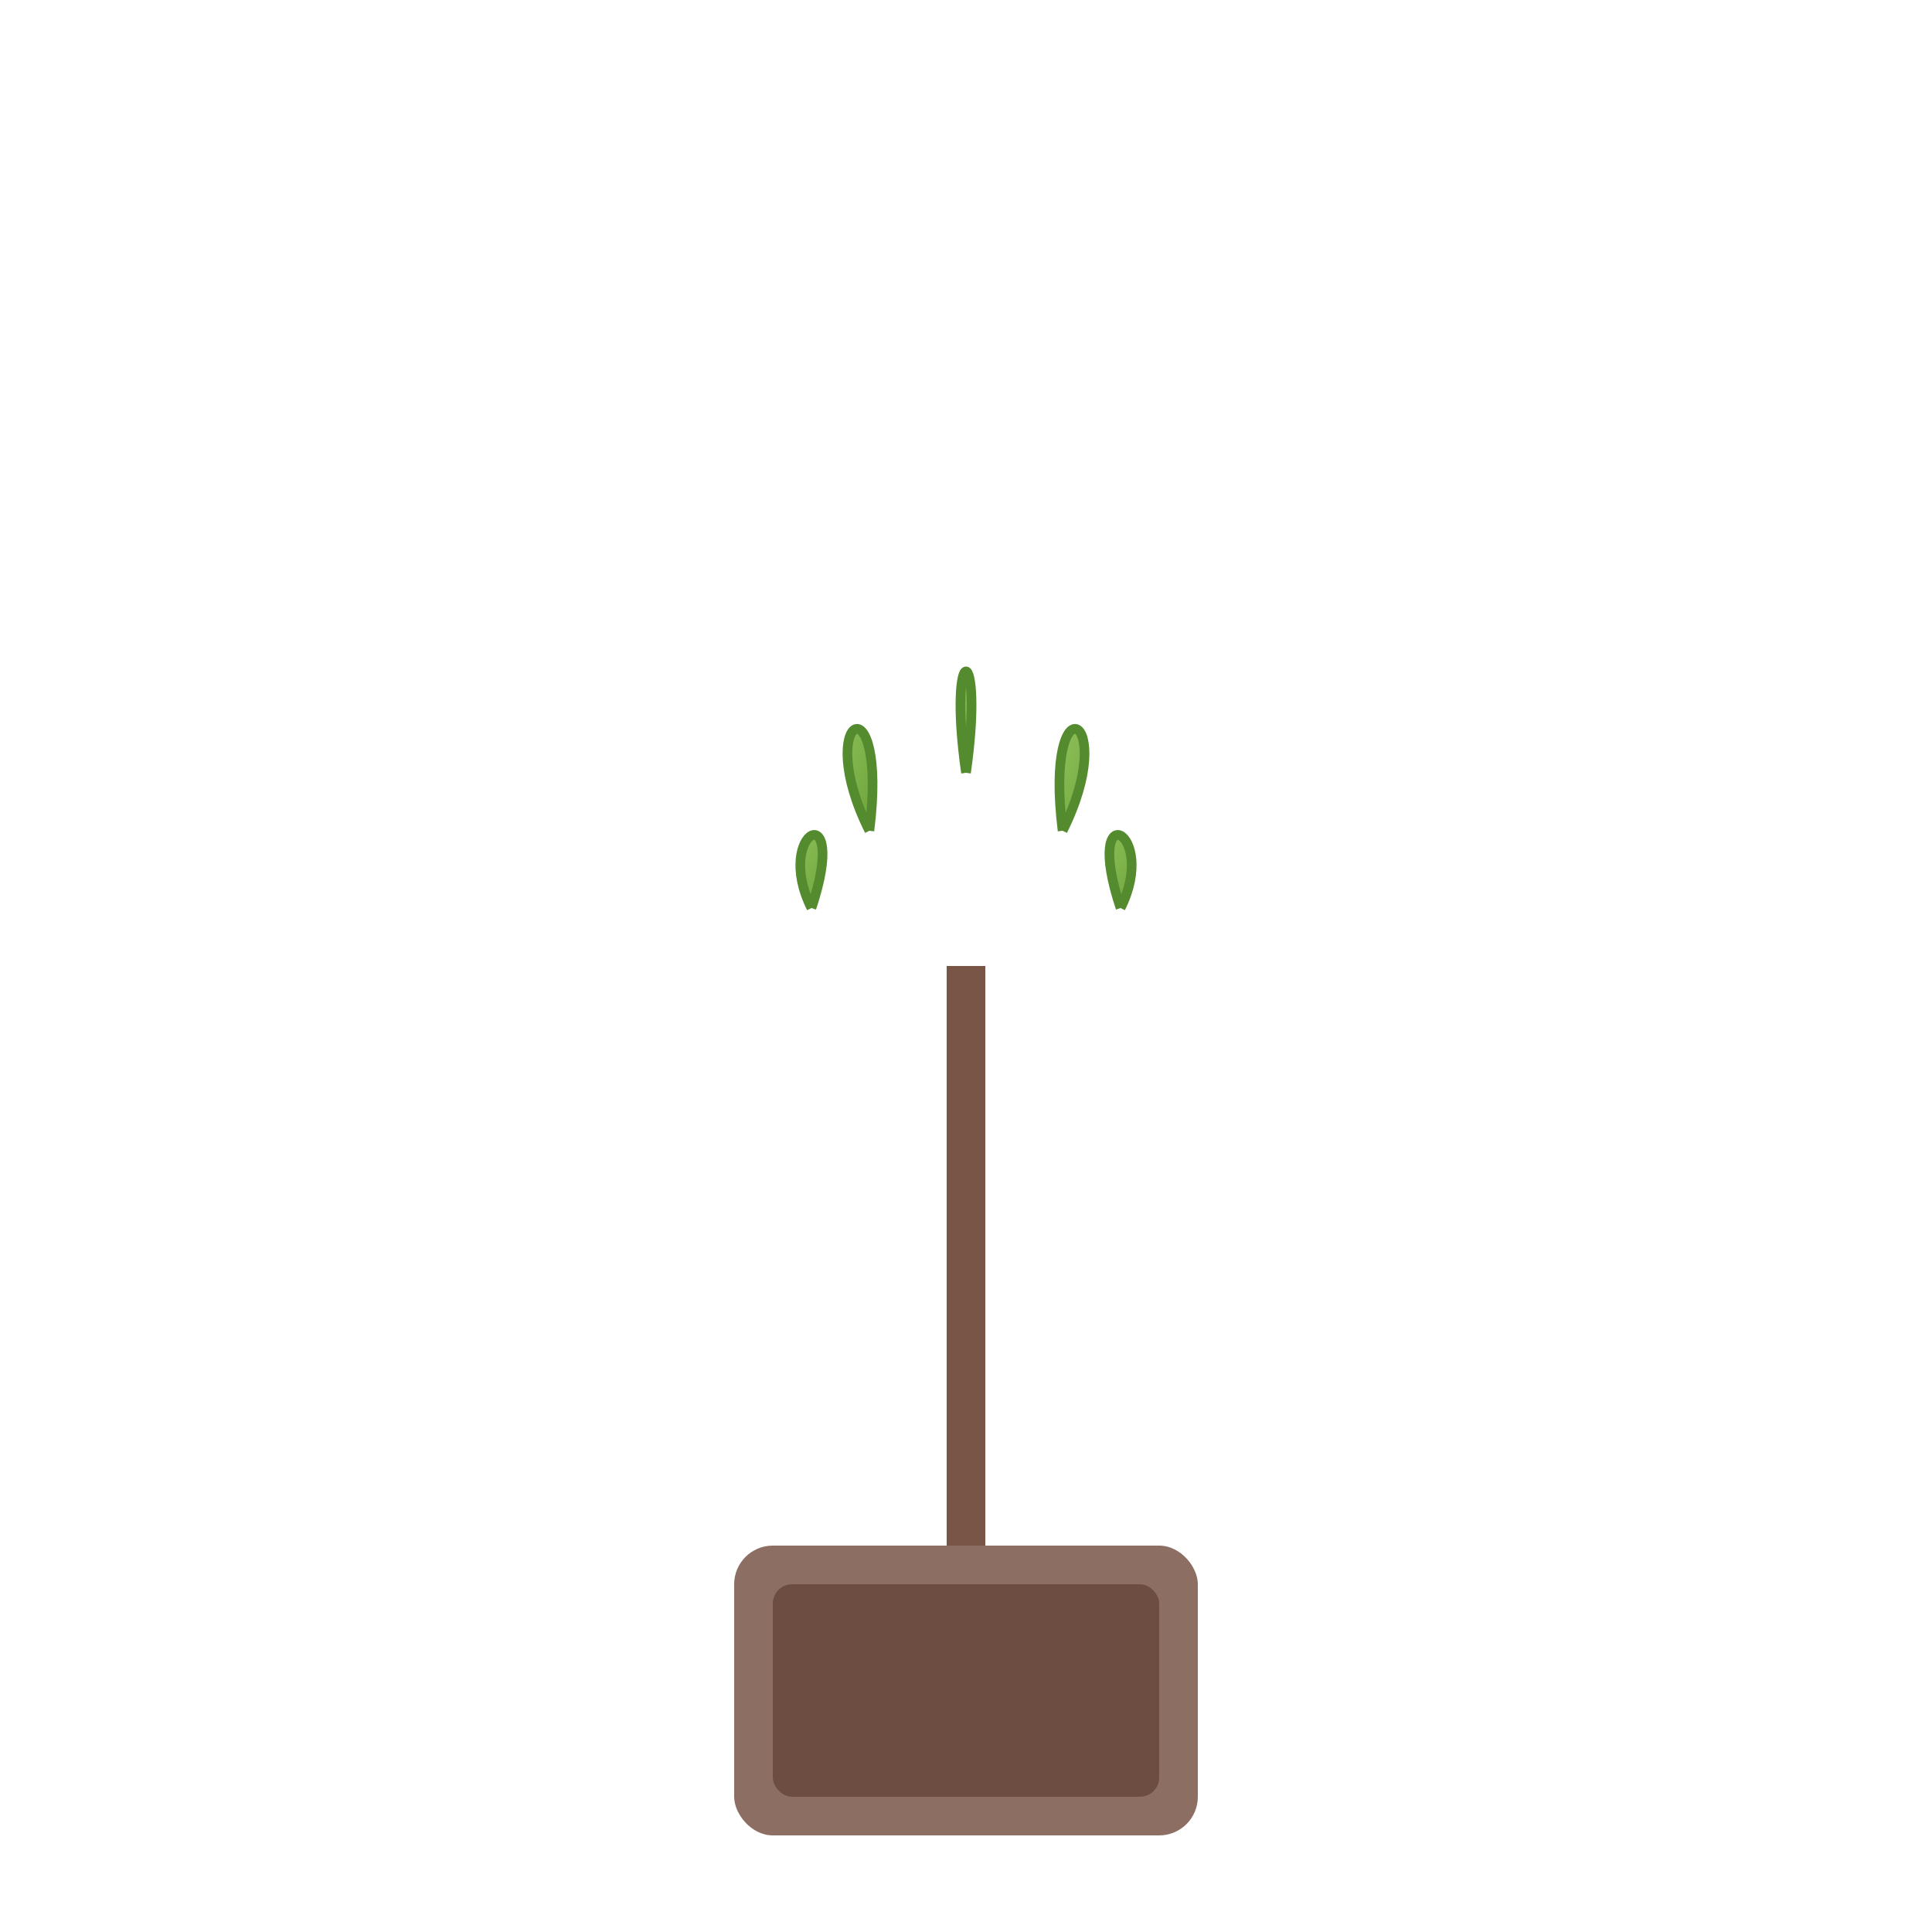 <svg xmlns="http://www.w3.org/2000/svg" viewBox="0 0 100 100">
  <defs>
    <linearGradient id="youngLeafGradient" x1="0%" y1="0%" x2="100%" y2="100%">
      <stop offset="0%" style="stop-color:#9CCC65"/>
      <stop offset="100%" style="stop-color:#689F38"/>
    </linearGradient>
  </defs>
  
  <!-- Stem -->
  <line x1="50" y1="85" x2="50" y2="50" stroke="#795548" stroke-width="2"/>
  
  <!-- Small cannabis leaves -->
  <g transform="translate(50, 45)">
    <!-- Center leaflet -->
    <path d="M 0,-5 C -1,-12 1,-12 0,-5" fill="url(#youngLeafGradient)" stroke="#558B2F" stroke-width="0.5"/>
    
    <!-- Side leaflets -->
    <path d="M -5,-2 C -8,-8 -4,-10 -5,-2" fill="url(#youngLeafGradient)" stroke="#558B2F" stroke-width="0.5"/>
    <path d="M 5,-2 C 8,-8 4,-10 5,-2" fill="url(#youngLeafGradient)" stroke="#558B2F" stroke-width="0.5"/>
    
    <!-- Small outer leaflets -->
    <path d="M -8,2 C -10,-2 -6,-4 -8,2" fill="url(#youngLeafGradient)" stroke="#558B2F" stroke-width="0.5"/>
    <path d="M 8,2 C 10,-2 6,-4 8,2" fill="url(#youngLeafGradient)" stroke="#558B2F" stroke-width="0.5"/>
  </g>
  
  <!-- Pot -->
  <rect x="38" y="80" width="24" height="15" fill="#8D6E63" rx="2"/>
  <rect x="40" y="82" width="20" height="11" fill="#6D4C41" rx="1"/>
</svg>